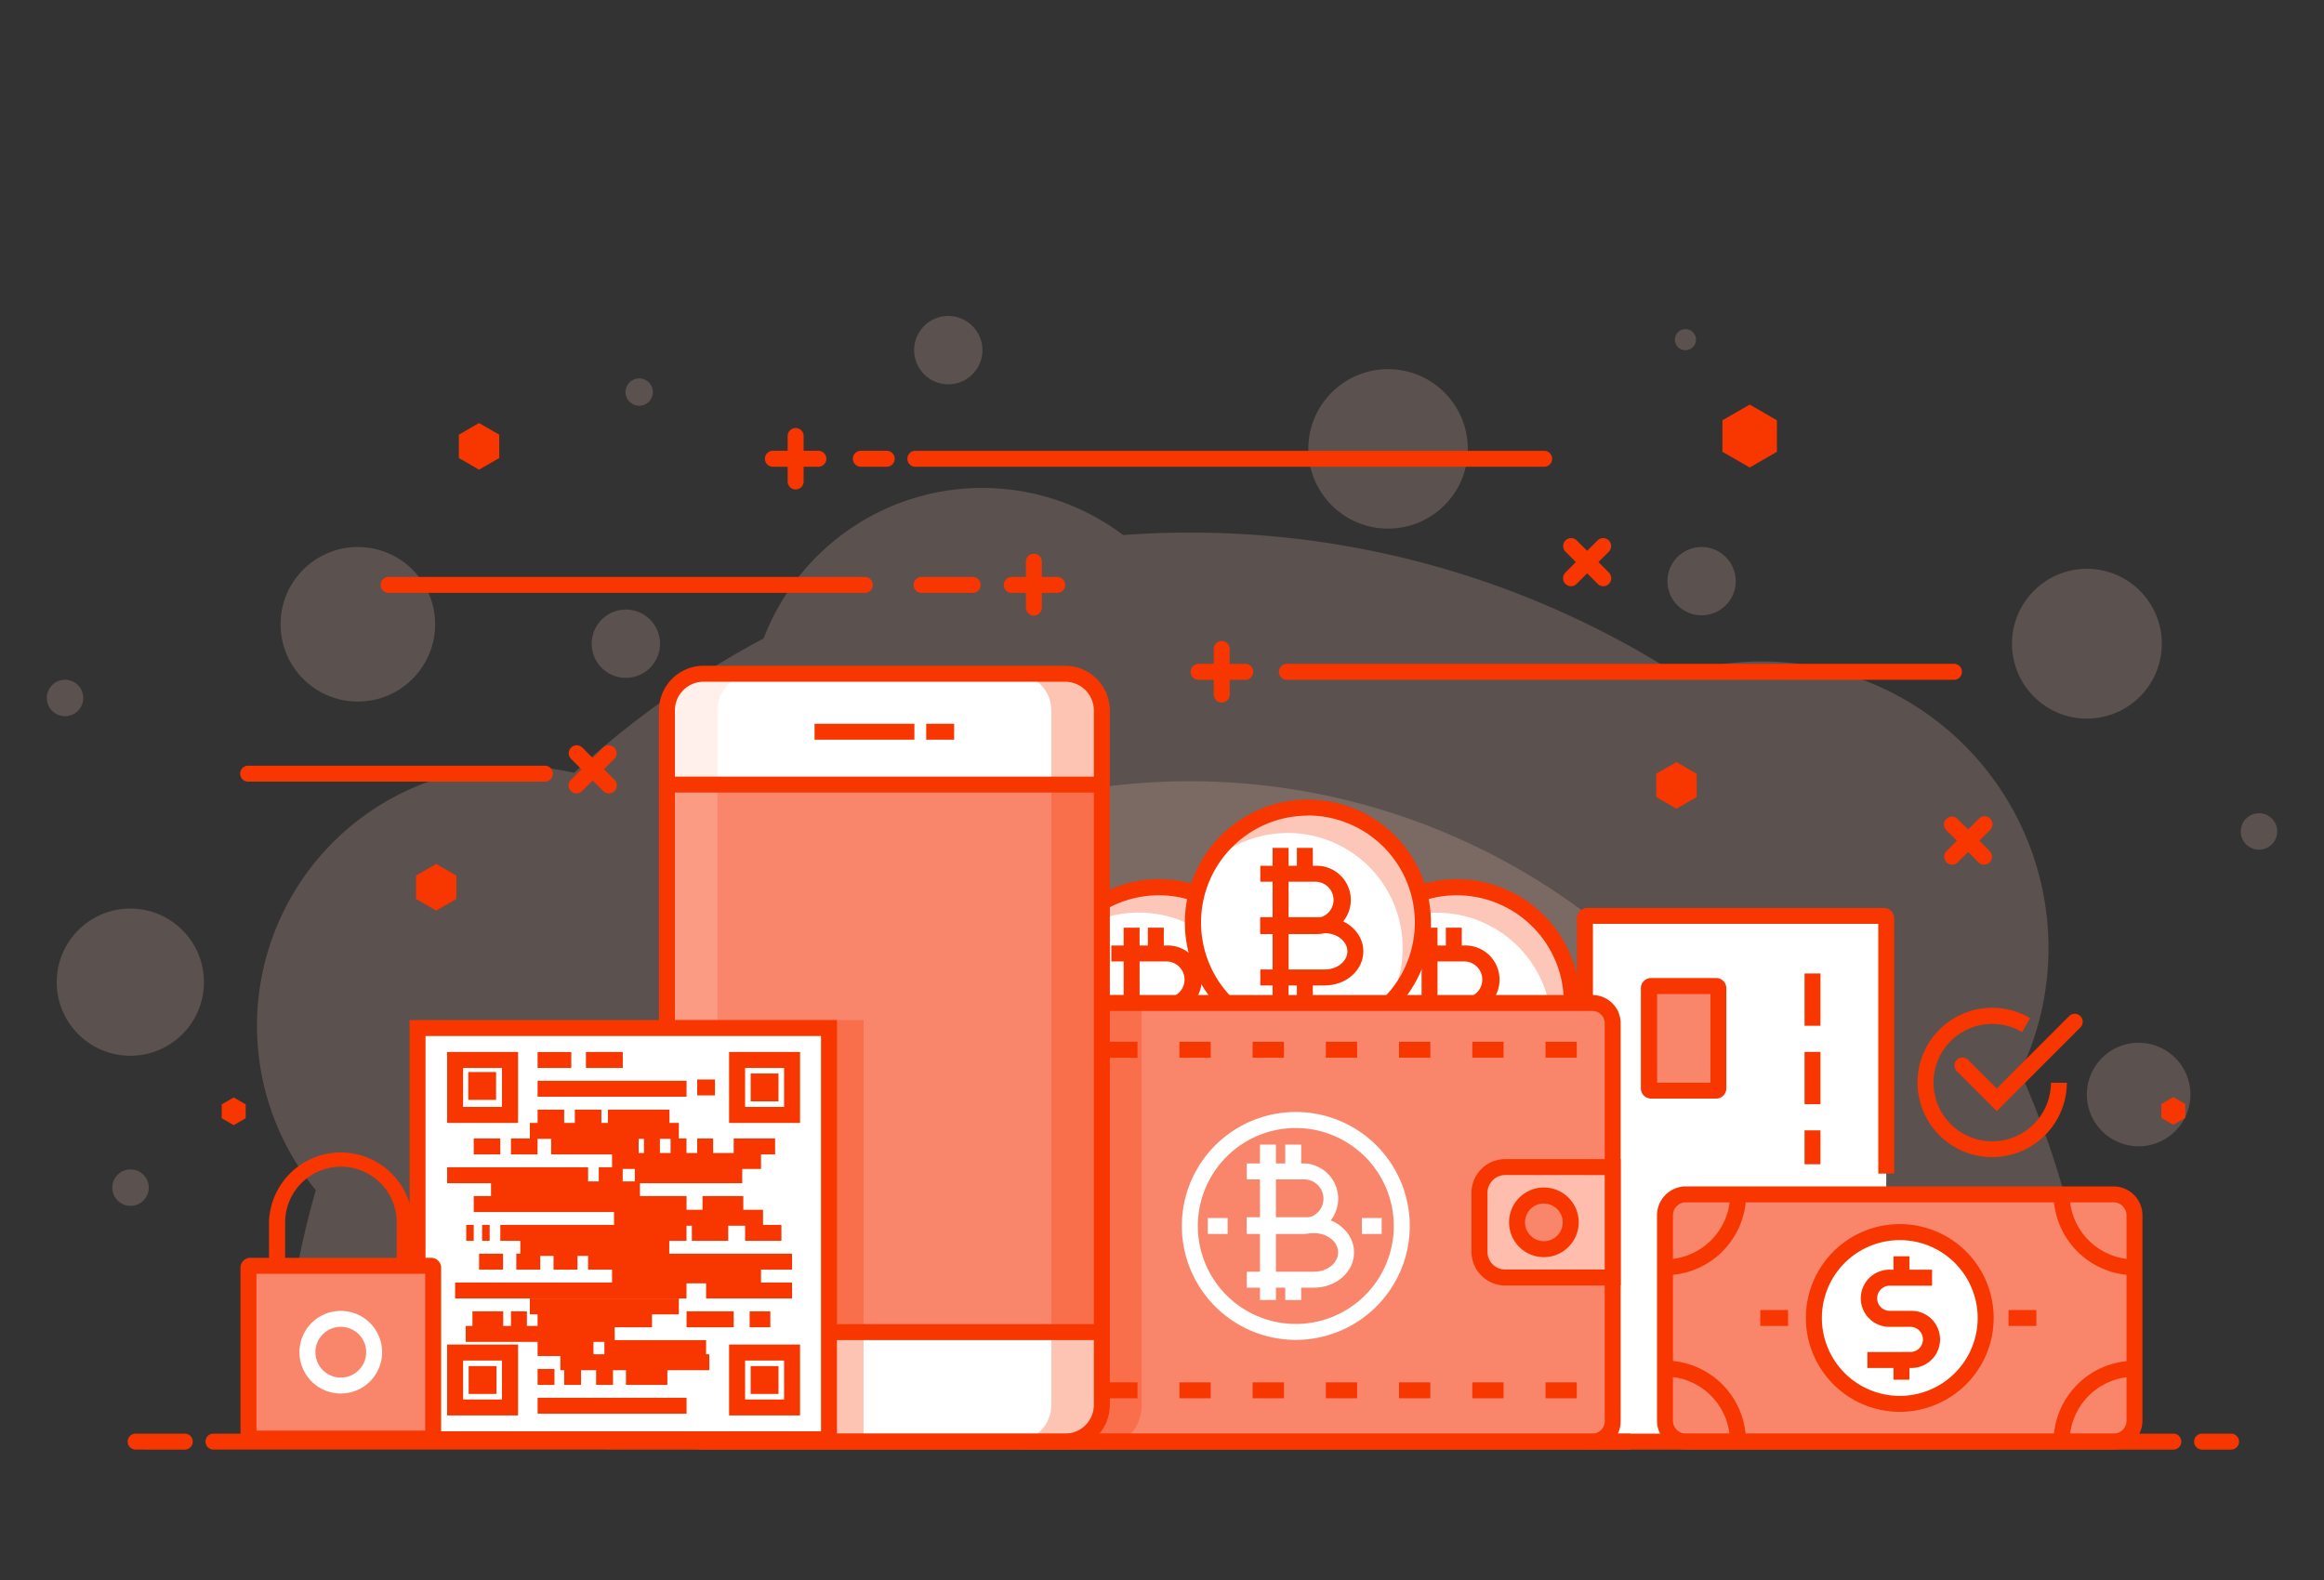 <svg id="Layer_1" data-name="Layer 1" xmlns="http://www.w3.org/2000/svg" viewBox="0 0 500 340"><rect x="0" y="0" width="500" height="340" fill="#333333" stroke="none"/><defs><style>.cls-1{opacity:.2}.cls-2{fill:#fcc6b9}.cls-3{fill:#f83600}.cls-4{fill:#fff}.cls-5{fill:#f9866b}.cls-7{opacity:.3}</style></defs><g class="cls-1"><path class="cls-2" d="M451.49 310.17a194.73 194.73 0 0 0-16.84-79.46 61.68 61.68 0 0 0-73.84-85.62 194.7 194.7 0 0 0-104.88-30.48q-7.22 0-14.29.52a50.37 50.37 0 0 0-77.35 22.26 196.71 196.71 0 0 0-40.79 28.9 55.83 55.83 0 0 0-55.56 89.83 195.93 195.93 0 0 0-7.57 54.05Z"/></g><g class="cls-1"><path class="cls-2" d="M398 310.17a142.06 142.06 0 0 0-284.12 0Z"/></g><g class="cls-1"><path class="cls-2" d="M471.26 235.53a11.14 11.14 0 1 1-11.13-11.14 11.13 11.13 0 0 1 11.13 11.14Z"/></g><g class="cls-1"><circle class="cls-2" cx="298.64" cy="96.6" r="17.16" transform="rotate(-45 298.634 96.602)"/></g><g class="cls-1"><path class="cls-2" d="M142 138.52a7.35 7.35 0 1 1-7.35-7.35 7.35 7.35 0 0 1 7.35 7.35Z"/></g><g class="cls-1"><circle class="cls-2" cx="366.09" cy="125.06" r="7.35"/></g><g class="cls-1"><path class="cls-2" d="M211.37 75.35A7.35 7.35 0 1 1 204 68a7.35 7.35 0 0 1 7.37 7.35Z"/></g><g class="cls-1"><path class="cls-2" d="M459.12 262.47a3 3 0 1 1-3-3 3 3 0 0 1 3 3Z"/></g><g class="cls-1"><path class="cls-2" d="M364.89 73.08a2.27 2.27 0 1 1-2.27-2.26 2.27 2.27 0 0 1 2.27 2.26Z"/></g><g class="cls-1"><circle class="cls-2" cx="137.52" cy="84.37" r="2.95"/></g><g class="cls-1"><path class="cls-2" d="M17.91 150.2a3.92 3.92 0 1 1-3.91-3.92 3.91 3.91 0 0 1 3.91 3.92Z"/></g><g class="cls-1"><path class="cls-2" d="M489.93 178.93A3.92 3.92 0 1 1 486 175a3.91 3.91 0 0 1 3.93 3.93Z"/></g><g class="cls-1"><circle class="cls-2" cx="76.99" cy="134.34" r="16.63"/></g><g class="cls-1"><path class="cls-2" d="M32 255.57a3.92 3.92 0 1 1-4-3.92 3.91 3.91 0 0 1 4 3.92Z"/></g><g class="cls-1"><path class="cls-2" d="M465.11 138.52A16.12 16.12 0 1 1 449 122.4a16.12 16.12 0 0 1 16.11 16.12Z"/></g><g class="cls-1"><circle class="cls-2" cx="28.04" cy="211.35" r="15.84"/></g><path class="cls-3" d="m429.59 239.1-8.54-8.54a1.72 1.72 0 1 1 2.43-2.43l6.11 6.11 15.62-15.63a1.72 1.72 0 0 1 2.43 2.43Z"/><path class="cls-3" d="M428.62 249a16.07 16.07 0 1 1 8.16-29.91l-1.74 3a12.63 12.63 0 1 0 6.21 10.91h3.43a16.08 16.08 0 0 1-16.06 16Z"/><path class="cls-4" d="M405.82 252v-54.94a.54.54 0 0 0-.54-.54h-63.75a.54.54 0 0 0-.53.54V308.9a.74.74 0 0 0 .74.75h9.06l55 .32Z"/><rect class="cls-5" x="358.23" y="257.01" width="100.99" height="53.21" rx="1.97"/><path class="cls-4" d="M427.58 283.8a18.48 18.48 0 1 1-18.48-18.48 18.48 18.48 0 0 1 18.48 18.48Z"/><rect class="cls-5" x="355.19" y="212.18" width="14.89" height="22.5" rx=".21"/><path class="cls-3" d="M411 294.37h-9.24v-3.43H411a2.71 2.71 0 1 0 0-5.42h-4.26a6.15 6.15 0 1 1 0-12.29h8.94v3.44h-8.94a2.71 2.71 0 1 0 0 5.41H411a6.15 6.15 0 1 1 0 12.29Z"/><path class="cls-3" d="M407.38 270.34h3.43v4.61h-3.43zm0 22.27h3.43v4.29h-3.43z"/><path class="cls-3" d="M454.72 311.94h-92a6.23 6.23 0 0 1-6.22-6.22v-44.2a6.23 6.23 0 0 1 6.22-6.22h92a6.23 6.23 0 0 1 6.22 6.22v44.2a6.23 6.23 0 0 1-6.22 6.22Zm-92-53.21a2.79 2.79 0 0 0-2.79 2.79v44.2a2.79 2.79 0 0 0 2.79 2.78h92a2.79 2.79 0 0 0 2.79-2.78v-44.2a2.79 2.79 0 0 0-2.79-2.79Z"/><path class="cls-3" d="M358.23 274.41V271a14 14 0 0 0 14-14h3.44a17.43 17.43 0 0 1-17.44 17.41Zm101 0a17.43 17.43 0 0 1-17.4-17.4h3.44a14 14 0 0 0 14 14Zm-83.6 35.81h-3.44a14 14 0 0 0-14-14v-3.43a17.42 17.42 0 0 1 17.44 17.43Zm69.64 0h-3.44a17.42 17.42 0 0 1 17.4-17.39v3.43a14 14 0 0 0-13.96 13.96Zm-36.54-6.41a20.2 20.2 0 1 1 20.2-20.19 20.21 20.21 0 0 1-20.2 20.19Zm0-36.95a16.76 16.76 0 1 0 16.76 16.76 16.77 16.77 0 0 0-16.76-16.76Zm-30.01 15.04h5.98v3.43h-5.98zm53.41 0h5.98v3.43h-5.98z"/><path class="cls-3" d="M350.8 311.94h-9.05a2.47 2.47 0 0 1-2.47-2.47V197.63a2.26 2.26 0 0 1 2.25-2.26h63.75a2.26 2.26 0 0 1 2.25 2.26v54.92h-3.43V198.8h-61.39v109.7h8.09Z"/><path class="cls-3" d="M388.24 209.48h3.43v11.25h-3.43zm0 16.88h3.43v11.25h-3.43zm0 16.88h3.43v7.3h-3.43zm-19.02-6.84h-14a2.19 2.19 0 0 1-2.19-2.19v-21.56a2.2 2.2 0 0 1 2.19-2.19h14a2.2 2.2 0 0 1 2.19 2.19v21.56a2.19 2.19 0 0 1-2.19 2.19Zm-12.7-3.4H368v-19.1h-11.48Zm-24.17-132.56H196.81a1.72 1.72 0 0 1 0-3.43h135.54a1.72 1.72 0 0 1 0 3.43Zm-141.58 0h-5.56a1.72 1.72 0 0 1 0-3.44h5.56a1.72 1.72 0 0 1 0 3.44Zm-14.7 0h-9.78a1.72 1.72 0 0 1 0-3.44h9.78a1.72 1.72 0 1 1 0 3.44Z"/><path class="cls-3" d="M171.18 105.33a1.72 1.72 0 0 1-1.72-1.72v-9.78a1.72 1.72 0 0 1 3.44 0v9.78a1.72 1.72 0 0 1-1.72 1.72Zm56.15 22.25h-9.79a1.72 1.72 0 0 1 0-3.43h9.79a1.72 1.72 0 1 1 0 3.43Z"/><path class="cls-3" d="M222.44 132.47a1.72 1.72 0 0 1-1.72-1.72V121a1.72 1.72 0 1 1 3.43 0v9.78a1.72 1.72 0 0 1-1.71 1.69Zm45.3 13.81H258a1.72 1.72 0 1 1 0-3.43h9.78a1.72 1.72 0 1 1 0 3.43Z"/><path class="cls-3" d="M262.85 151.18a1.72 1.72 0 0 1-1.72-1.72v-9.79a1.72 1.72 0 0 1 3.44 0v9.79a1.72 1.72 0 0 1-1.72 1.72Zm164.02 34.89a1.75 1.75 0 0 1-1.22-.5l-6.91-6.92a1.71 1.71 0 0 1 2.42-2.43l6.92 6.92a1.72 1.72 0 0 1-1.21 2.93Z"/><path class="cls-3" d="M420 186.07a1.72 1.72 0 0 1-1.21-2.93l6.91-6.92a1.72 1.72 0 1 1 2.43 2.43l-6.92 6.92a1.71 1.71 0 0 1-1.21.5Zm-75.06-59.92a1.71 1.71 0 0 1-1.21-.51l-6.92-6.92a1.71 1.71 0 1 1 2.43-2.42l6.92 6.92a1.72 1.72 0 0 1-1.22 2.93Z"/><path class="cls-3" d="M338 126.15a1.72 1.72 0 0 1-1.22-2.93l6.92-6.92a1.71 1.71 0 1 1 2.43 2.42l-6.92 6.92a1.7 1.7 0 0 1-1.21.51Zm-213.95 44.58a1.72 1.72 0 0 1-1.22-2.93l6.92-6.92a1.71 1.71 0 0 1 2.43 2.42l-6.92 6.92a1.68 1.68 0 0 1-1.21.51Z"/><path class="cls-3" d="M131 170.73a1.72 1.72 0 0 1-1.22-.51l-6.92-6.92a1.71 1.71 0 0 1 2.43-2.42l6.92 6.92a1.71 1.71 0 0 1 0 2.42 1.68 1.68 0 0 1-1.21.51Zm54.94-43.15H83.73a1.72 1.72 0 1 1 0-3.43h102.21a1.72 1.72 0 1 1 0 3.43Zm-68.58 40.62H53.52a1.72 1.72 0 1 1 0-3.43h63.84a1.72 1.72 0 0 1 0 3.43Zm303.16-21.92H277a1.72 1.72 0 1 1 0-3.43h143.52a1.72 1.72 0 0 1 0 3.43Zm-211.38-18.7h-11a1.72 1.72 0 0 1 0-3.43h11a1.72 1.72 0 1 1 0 3.43ZM89.5 188.42l4.34-2.51 4.35 2.51v5.02l-4.35 2.51-4.34-2.51v-5.02zm9.22-94.88 4.34-2.51 4.35 2.51v5.02l-4.35 2.51-4.34-2.51v-5.02zM465 237.58l2.58-1.49 2.58 1.49v2.98l-2.58 1.49-2.58-1.49v-2.98zm-417.3.07 2.58-1.49 2.58 1.49v2.98l-2.58 1.5-2.58-1.5v-2.98zm308.63-71.15 4.35-2.51 4.35 2.51v5.02l-4.35 2.51-4.35-2.51v-5.02zm14.24-76.06 5.87-3.38 5.86 3.38v6.78l-5.86 3.38-5.87-3.38v-6.78z"/><circle class="cls-4" cx="313.45" cy="215.67" r="24.75" transform="rotate(-76.65 313.47 215.668)"/><path class="cls-2" d="M313.45 190.93a24.7 24.7 0 0 0-21.3 12.19 24.72 24.72 0 0 1 38.23 30.57 24.73 24.73 0 0 0-16.93-42.76Z"/><path class="cls-3" d="M315 218.15h-11.8v-3.44H315a3.91 3.91 0 0 0 0-7.82h-11.8v-3.43H315a7.35 7.35 0 1 1 0 14.69Z"/><path class="cls-3" d="M317.09 229.23H303.2v-3.43h13.89c2.7 0 4.89-1.76 4.89-3.91s-2.19-3.91-4.89-3.91H303.2v-3.44h13.89c4.59 0 8.32 3.3 8.32 7.35s-3.73 7.34-8.32 7.34Z"/><path class="cls-3" d="M305.85 199.63h3.43v32.08h-3.43zm5.22 0h3.43v5.54h-3.43zm0 27.89h3.43v4.2h-3.43z"/><path class="cls-3" d="M313.45 242.14a26.47 26.47 0 1 1 26.46-26.47 26.5 26.5 0 0 1-26.46 26.47Zm0-49.49a23 23 0 1 0 23 23 23.05 23.05 0 0 0-23-23Z"/><circle class="cls-4" cx="249.35" cy="215.67" r="24.75" transform="rotate(-76.65 249.363 215.674)"/><path class="cls-2" d="M249.35 190.93a24.7 24.7 0 0 0-21.3 12.19 24.71 24.71 0 0 1 38.22 30.57 24.72 24.72 0 0 0-16.92-42.76Z"/><path class="cls-3" d="M250.94 218.15H239.1v-3.44h11.84a3.91 3.91 0 0 0 0-7.82H239.1v-3.43h11.84a7.35 7.35 0 1 1 0 14.69Z"/><path class="cls-3" d="M253 229.23h-13.9v-3.43H253c2.7 0 4.89-1.76 4.89-3.91S255.69 218 253 218h-13.9v-3.44H253c4.59 0 8.32 3.3 8.32 7.35s-3.74 7.32-8.32 7.32Z"/><path class="cls-3" d="M241.75 199.63h3.43v32.08h-3.43zm5.21 0h3.43v5.54h-3.43zm0 27.89h3.43v4.2h-3.43z"/><path class="cls-3" d="M249.35 242.14a26.47 26.47 0 1 1 26.46-26.47 26.5 26.5 0 0 1-26.46 26.47Zm0-49.49a23 23 0 1 0 23 23 23.05 23.05 0 0 0-23-23Z"/><circle class="cls-4" cx="281.4" cy="198.5" r="24.75" transform="rotate(-76.65 281.417 198.502)"/><path class="cls-2" d="M281.4 173.76A24.7 24.7 0 0 0 260.1 186a24.71 24.71 0 0 1 38.22 30.57 24.72 24.72 0 0 0-16.92-42.76Z"/><path class="cls-3" d="M283 201h-11.85v-3.44H283a3.91 3.91 0 0 0 0-7.82h-11.85v-3.43H283a7.35 7.35 0 1 1 0 14.69Z"/><path class="cls-3" d="M285 212.06h-13.85v-3.43H285c2.7 0 4.89-1.76 4.89-3.91s-2.19-3.91-4.89-3.91h-13.85v-3.44H285c4.59 0 8.32 3.3 8.32 7.35s-3.69 7.34-8.32 7.34Z"/><path class="cls-3" d="M273.8 182.46h3.43v32.08h-3.43zm5.22 0h3.43V188h-3.43zm0 27.89h3.43v4.2h-3.43z"/><path class="cls-3" d="M281.4 225a26.47 26.47 0 1 1 26.46-26.47A26.51 26.51 0 0 1 281.4 225Zm0-49.49a23 23 0 1 0 23 23 23.05 23.05 0 0 0-23-23.03Z"/><rect class="cls-5" x="216.95" y="215.84" width="130.02" height="94.38" rx="1.91"/><path class="cls-3" d="M342.6 311.94H221.32a6.09 6.09 0 0 1-6.09-6.09V220.2a6.09 6.09 0 0 1 6.09-6.08H342.6a6.08 6.08 0 0 1 6.08 6.08v85.65a6.09 6.09 0 0 1-6.08 6.09Zm-121.28-94.39a2.65 2.65 0 0 0-2.65 2.65v85.65a2.65 2.65 0 0 0 2.65 2.65H342.6a2.65 2.65 0 0 0 2.65-2.65V220.2a2.65 2.65 0 0 0-2.65-2.65Z"/><path d="M320.72 251.15H347v23.76h-26.28a2.42 2.42 0 0 1-2.42-2.42v-18.92a2.42 2.42 0 0 1 2.42-2.42Z" style="fill:#ffbdae"/><path class="cls-3" d="M348.68 276.63h-24.83a7.28 7.28 0 0 1-7.27-7.27v-12.67a7.27 7.27 0 0 1 7.27-7.26h24.83Zm-24.83-23.77a3.83 3.83 0 0 0-3.83 3.83v12.67a3.82 3.82 0 0 0 3.83 3.83h21.4v-20.33Z"/><path class="cls-5" d="M337.94 263a5.78 5.78 0 1 1-5.78-5.77 5.77 5.77 0 0 1 5.78 5.77Z"/><path class="cls-3" d="M332.16 270.52a7.49 7.49 0 1 1 7.49-7.49 7.5 7.5 0 0 1-7.49 7.49Zm0-11.55a4.06 4.06 0 1 0 4.06 4.06 4.06 4.06 0 0 0-4.06-4.03Zm.35-34.79h6.73v3.43h-6.73zm-15.75 0h6.73v3.43h-6.73zm-15.76 0h6.73v3.43H301zm-15.75 0h6.73v3.43h-6.73zm-15.75 0h6.73v3.43h-6.73zm-15.75 0h6.73v3.43h-6.73zm-15.75 0h6.73v3.43H238zm-15.76 0h6.73v3.43h-6.73zm110.27 73.28h6.73v3.43h-6.73zm-15.75 0h6.73v3.43h-6.73zm-15.76 0h6.73v3.43H301zm-15.75 0h6.73v3.43h-6.73zm-15.75 0h6.73v3.43h-6.73zm-15.75 0h6.73v3.43h-6.73zm-15.75 0h6.73v3.43H238zm-15.76 0h6.73v3.43h-6.73z"/><path class="cls-4" d="M280.59 265.53h-12.35v-3.43h12.35a4.15 4.15 0 1 0 0-8.3h-12.35v-3.44h12.35a7.59 7.59 0 0 1 0 15.17Z"/><path class="cls-4" d="M282.73 277.09h-14.49v-3.43h14.49c2.85 0 5.16-1.86 5.16-4.15s-2.31-4.15-5.16-4.15h-14.49v-3.43h14.49c4.74 0 8.6 3.4 8.6 7.58s-3.86 7.58-8.6 7.58Z"/><path class="cls-4" d="M271.08 246.3h3.43v33.45h-3.43zm5.44 0h3.43v5.78h-3.43zm0 29.08h3.43v4.38h-3.43zm-16.66-13.28h4.26v3.43h-4.26zm33.14 0h4.26v3.43H293z"/><path class="cls-4" d="M278.79 288.33a24.52 24.52 0 1 1 24.52-24.51 24.54 24.54 0 0 1-24.52 24.51Zm0-45.59a21.08 21.08 0 1 0 21.08 21.08 21.1 21.1 0 0 0-21.08-21.08Z"/><g class="cls-7"><path class="cls-3" d="M245.64 302.32v-88.2h-24.32a6.09 6.09 0 0 0-6.09 6.08v85.65a6.09 6.09 0 0 0 6.09 6.09H236a9.63 9.63 0 0 0 9.64-9.62Z"/></g><rect class="cls-4" x="143.48" y="144.98" width="93.58" height="165.24" rx="7.9"/><path class="cls-5" d="M143.48 170.23h93.58v116.42h-93.58z"/><g class="cls-7"><path class="cls-3" d="M229.16 145h-10.87a7.91 7.91 0 0 1 7.91 7.9v149.42a7.91 7.91 0 0 1-7.91 7.9h10.87a7.9 7.9 0 0 0 7.9-7.9V152.88a7.9 7.9 0 0 0-7.9-7.88Z"/></g><path d="M151.39 145h10.86a7.9 7.9 0 0 0-7.9 7.9v149.42a7.9 7.9 0 0 0 7.9 7.9h-10.86a7.91 7.91 0 0 1-7.91-7.9V152.88a7.91 7.91 0 0 1 7.91-7.88Z" style="fill:#ffccc0" class="cls-7"/><path class="cls-3" d="M229.16 311.94h-77.77a9.63 9.63 0 0 1-9.62-9.62V152.88a9.63 9.63 0 0 1 9.62-9.62h77.77a9.64 9.64 0 0 1 9.62 9.62v149.44a9.64 9.64 0 0 1-9.62 9.62ZM151.39 146.7a6.19 6.19 0 0 0-6.19 6.18v149.44a6.19 6.19 0 0 0 6.19 6.18h77.77a6.18 6.18 0 0 0 6.18-6.18V152.88a6.18 6.18 0 0 0-6.18-6.18Z"/><path class="cls-3" d="M143.48 167.12h93.58v3.43h-93.58zm31.77-11.38h21.48v3.43h-21.48zm24.02 0h6.01v3.43h-6.01zm-55.79 129.2h93.58v3.43h-93.58zm324.1 27H45.93a1.72 1.72 0 0 1 0-3.44h421.65a1.72 1.72 0 1 1 0 3.44Zm12.42 0h-6.23a1.72 1.72 0 0 1 0-3.44H480a1.72 1.72 0 0 1 0 3.44Zm-440.25 0H29.19a1.72 1.72 0 0 1 0-3.44h10.56a1.72 1.72 0 0 1 0 3.44Z"/><g class="cls-7"><path class="cls-3" d="M93.84 219.51h91.96v91.96H93.84z"/></g><path class="cls-4" d="M89.84 221.22h88.52v88.52H89.84z"/><path class="cls-3" d="M180.07 311.46H88.12v-91.95h91.95ZM91.55 308h85.09v-85.06H91.55Z"/><path class="cls-3" d="M111.46 241.64H96.2v-15.26h15.26Zm-11.83-3.44H108v-8.39h-8.37Zm11.83 66.39H96.2v-15.26h15.26Zm-11.83-3.43H108v-8.39h-8.37Z"/><path class="cls-3" d="M100.83 293.97h5.99v5.99h-5.99zm-.09-63.28h5.99v5.99h-5.99zm60.76.32h5.99V237h-5.99zm0 62.96h5.99v5.99h-5.99z"/><path class="cls-3" d="M172.13 241.64h-15.27v-15.26h15.27Zm-11.83-3.44h8.39v-8.39h-8.39Zm11.83 66.39h-15.27v-15.26h15.27Zm-11.83-3.43h8.39v-8.39h-8.39Zm-44.64-74.78h7.25v3.43h-7.25zm0 6.19h32.05V236h-32.05zm0 6.21h5.72v3.43h-5.72zm8.01 0h5.72v3.43h-5.72zm7.12 0h13.24v3.43h-13.24zm-28.87 6.2h5.72v3.43h-5.72zm8.01 0h5.72v3.43h-5.72zm8.65 0h18.82v3.43h-18.82zm19.97 0h3.43v3.43h-3.43zm5.72 0h3.43v3.43h-3.43zm5.73 0h3.43v3.43H150zm7.85 0h8.91v3.43h-8.91zm-61.65 6.2h30.33v3.43H96.2zm32.62 0h5.15v3.43h-5.15zm7.77 0h23.1v3.43h-23.1zm-34.67 6.2h45.79v3.43h-45.79zm49.22 0h8.78v3.43h-8.78zm-43.5 6.2h40.06v3.43h-40.06zm41.21 0h7.82v3.43h-7.82zm11.45 0h7.82v3.43h-7.82zm-56.57 0h1.62v3.43h-1.62zm-3.43 0h1.62v3.43h-1.62zm26.23 6.2h43.88v3.43h-43.88zm-7.44 0h5.15v3.43h-5.15zm-8.01 0h5.15v3.43h-5.15zm-8.01 0h5.15v3.43h-5.15zm-5.16 6.2h49.79v3.43H97.91zm54 0h18.5v3.43h-18.5zm-36.25 6.2h24.61v3.43h-24.61zm32.05 0h10.14v3.43h-10.14zm13.57 0h4.45v3.43h-4.45zm-51.35 0h3.43v3.43h-3.43zm-8.29 0h6.62v3.43h-6.62zm14.02 6.2h12.02v3.43h-12.02zm14.37 0h21.88v3.43h-21.88zm-14.37 6.2h3.63v3.43h-3.63zm5.72 0h3.63v3.43h-3.63zm6.87 0h3.63v3.43h-3.63zm6.42 0h8.91v3.43h-8.91zm-19.01 6.2h32.05v3.43h-32.05z"/><path class="cls-3" d="M100.2 285.33h32.05v3.43H100.2zm13.8-5.92h32.05v3.43H114zm17.68-6.68h32.05v3.43h-32.05zm-19.74-5.91h32.05v3.43h-32.05zm20.17-6.49h32.05v3.43h-32.05zm-26.47-6.1h32.05v3.43h-32.05zm26.04-6.11h32.05v3.43h-32.05zM114 241.64h32.05v3.43H114zm6.56 49.79h32.05v3.43h-32.05zM150 232.29h3.82v3.43H150zm-23.94-5.91h7.93v3.43h-7.93z"/><rect class="cls-5" x="53.66" y="272.39" width="39.74" height="37.18" rx=".19"/><path class="cls-3" d="M92.77 311.29H53.88a2.15 2.15 0 0 1-2.14-2.15v-36.33a2.14 2.14 0 0 1 2.14-2.14h38.89a2.14 2.14 0 0 1 2.14 2.14v36.33a2.15 2.15 0 0 1-2.14 2.15Zm-37.6-3.44h36.31V274.1H55.17Z"/><path class="cls-3" d="M88.78 272.39h-3.43v-9.33a12 12 0 0 0-24 0v9.33h-3.48v-9.33a15.46 15.46 0 0 1 30.91 0Z"/><path class="cls-4" d="M73.32 299.87a8.89 8.89 0 1 1 8.89-8.87 8.89 8.89 0 0 1-8.89 8.87Zm0-14.35a5.46 5.46 0 1 0 5.46 5.48 5.46 5.46 0 0 0-5.46-5.48Z"/></svg>